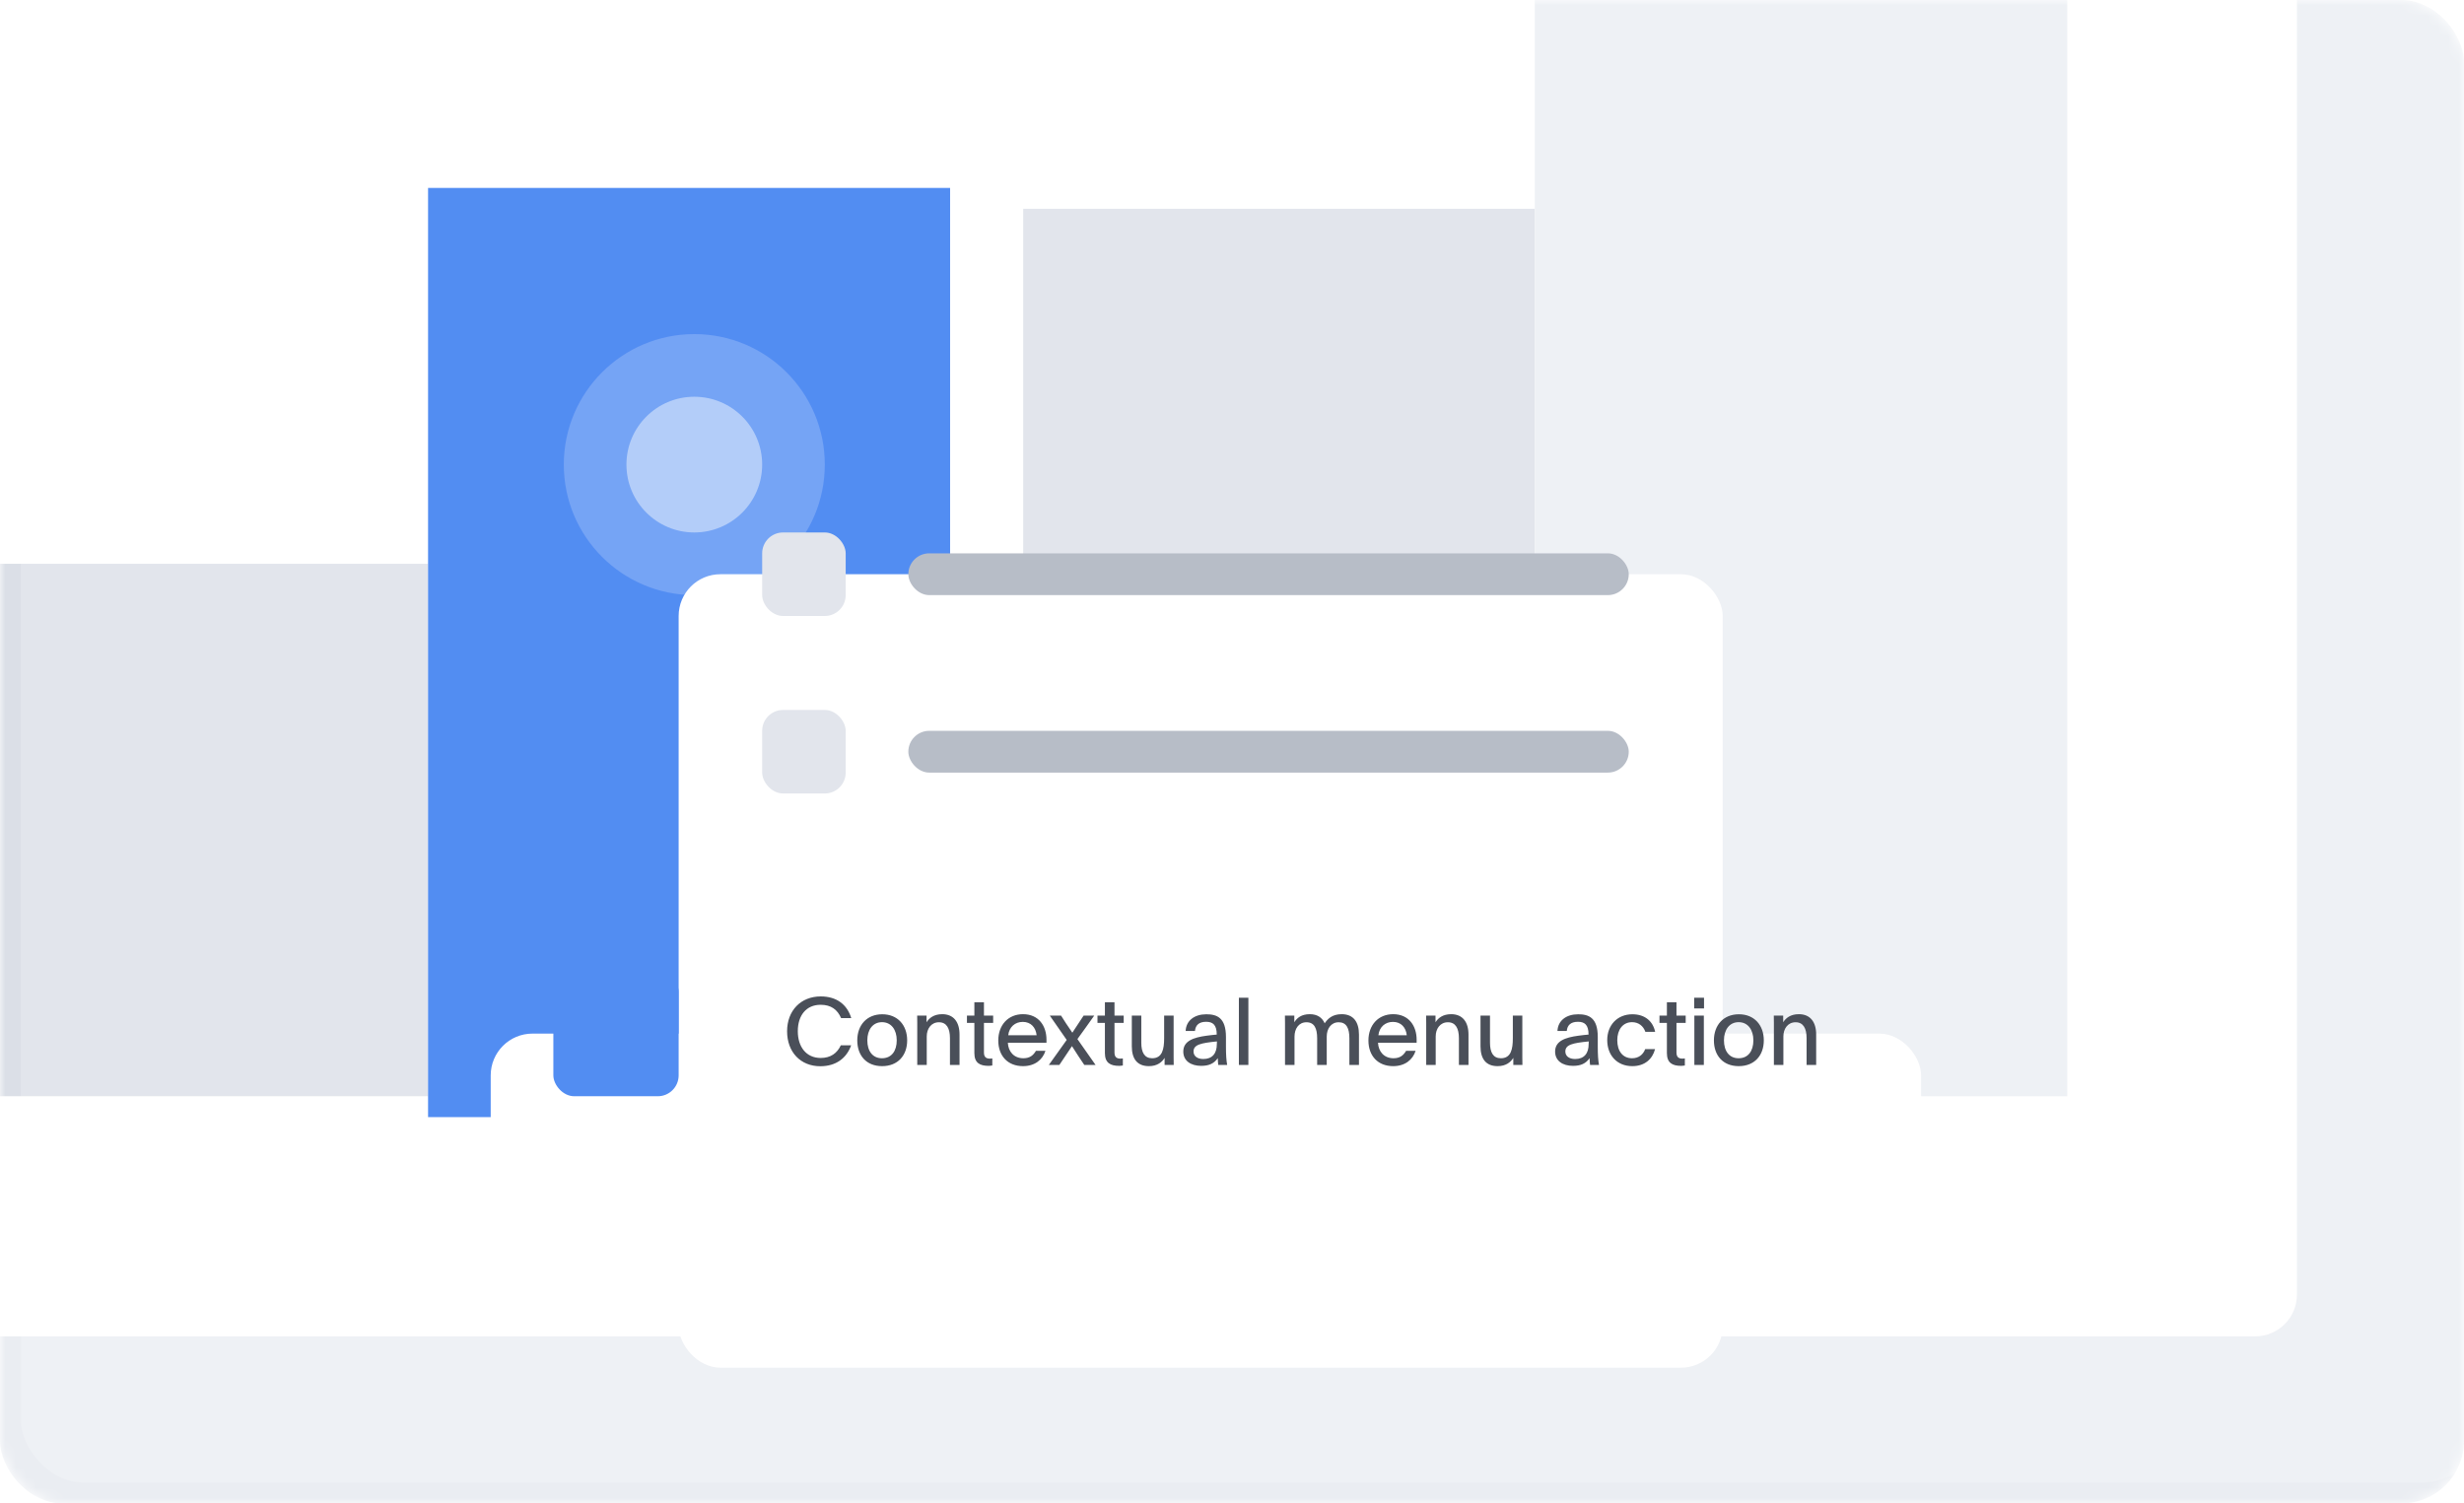 <svg width="236" height="144" viewBox="0 0 236 144" fill="none" xmlns="http://www.w3.org/2000/svg">
<mask id="mask0" mask-type="alpha" maskUnits="userSpaceOnUse" x="0" y="0" width="236" height="144">
<rect width="236" height="144" rx="6" fill="#F6F8FA"/>
</mask>
<g mask="url(#mask0)">
<rect width="236" height="144" rx="6" fill="#EAEDF2"/>
<rect x="-301" y="-6" width="521" height="134" rx="4" fill="white"/>
<rect x="-9" y="54" width="50" height="51" fill="#DBDFE7"/>
<rect x="98" y="20" width="49" height="85" fill="#DBDFE7"/>
<rect x="147" y="-8" width="51" height="113" fill="#EAEDF2"/>
<g filter="url(#filter0_dd)">
<rect x="41" y="16" width="50" height="89" fill="#2770EF"/>
</g>
<circle opacity="0.2" cx="66.5" cy="44.5" r="12.5" fill="white"/>
<circle opacity="0.45" cx="66.5" cy="44.5" r="6.5" fill="white"/>
<g filter="url(#filter1_dd)">
<rect x="65" y="43" width="100" height="76" rx="4" fill="white"/>
</g>
<g filter="url(#filter2_dd)">
<rect x="47" y="87" width="137" height="24" rx="4" fill="white"/>
</g>
<path d="M80.535 100.119C80.175 100.884 79.554 101.334 78.609 101.334C77.214 101.334 76.413 100.263 76.413 98.769C76.413 97.266 77.214 96.24 78.6 96.24C79.608 96.24 80.211 96.708 80.562 97.518H81.534C81.129 96.186 80.103 95.439 78.609 95.439C76.701 95.439 75.387 96.798 75.387 98.778C75.387 100.776 76.683 102.126 78.564 102.126C80.076 102.126 81.084 101.352 81.525 100.119H80.535ZM84.503 97.149C83.027 97.149 82.109 98.184 82.109 99.651C82.109 101.091 82.973 102.117 84.485 102.117C85.997 102.117 86.888 101.091 86.888 99.651C86.888 98.184 85.97 97.149 84.503 97.149ZM84.476 97.905C85.367 97.905 85.889 98.634 85.889 99.642C85.889 100.686 85.376 101.361 84.476 101.361C83.585 101.361 83.072 100.686 83.072 99.642C83.072 98.634 83.594 97.905 84.476 97.905ZM88.745 97.275H87.845C87.854 97.518 87.854 97.743 87.854 97.986V102H88.763V99.273C88.763 98.535 89.186 97.914 89.933 97.914C90.671 97.914 90.986 98.508 90.986 99.435V102H91.904V99.093C91.904 97.878 91.328 97.14 90.248 97.14C89.447 97.14 88.997 97.509 88.745 97.914V97.275ZM94.242 95.997H93.324V97.275H92.613V97.977H93.324V100.866C93.324 101.811 93.855 102.09 94.692 102.09C94.809 102.09 94.908 102.072 95.043 102.054V101.379C94.989 101.388 94.881 101.397 94.818 101.397C94.467 101.397 94.242 101.262 94.242 100.812V97.977H95.124V97.275H94.242V95.997ZM100.231 99.876V99.579C100.231 98.31 99.52 97.14 97.981 97.14C96.559 97.14 95.614 98.184 95.614 99.66C95.614 101.136 96.523 102.117 97.981 102.117C99.115 102.117 99.862 101.505 100.132 100.65H99.223C98.98 101.055 98.665 101.361 98.017 101.361C97.099 101.361 96.568 100.704 96.532 99.876H100.231ZM96.568 99.156C96.658 98.364 97.225 97.878 97.963 97.878C98.737 97.878 99.205 98.409 99.286 99.156H96.568ZM104.805 97.275H103.788L102.708 98.913C102.348 98.409 101.79 97.545 101.628 97.275H100.548C101.088 98.049 101.619 98.832 102.168 99.606C101.628 100.362 100.692 101.658 100.458 102H101.466C101.763 101.568 102.303 100.74 102.672 100.2C103.113 100.902 103.446 101.397 103.851 102H104.931C104.454 101.316 103.68 100.227 103.194 99.525C103.653 98.877 104.364 97.923 104.805 97.275ZM106.745 95.997H105.827V97.275H105.116V97.977H105.827V100.866C105.827 101.811 106.358 102.09 107.195 102.09C107.312 102.09 107.411 102.072 107.546 102.054V101.379C107.492 101.388 107.384 101.397 107.321 101.397C106.97 101.397 106.745 101.262 106.745 100.812V97.977H107.627V97.275H106.745V95.997ZM111.545 102H112.418C112.409 101.766 112.409 101.532 112.409 101.289V97.275H111.5V99.444C111.5 100.479 111.329 101.361 110.357 101.361C109.619 101.361 109.313 100.803 109.313 99.876V97.275H108.404V100.218C108.404 101.442 108.944 102.117 110.042 102.117C110.843 102.117 111.302 101.73 111.545 101.325V102ZM117.538 102C117.457 101.568 117.421 101.01 117.421 100.245V99.327C117.421 97.473 116.557 97.149 115.54 97.149C114.415 97.149 113.605 97.743 113.56 98.751H114.451C114.505 98.193 114.838 97.869 115.522 97.869C116.143 97.869 116.539 98.139 116.539 99.093C116.233 99.12 115.882 99.156 115.567 99.201C114.307 99.372 113.335 99.705 113.335 100.722C113.335 101.604 114.055 102.09 115.045 102.09C115.801 102.09 116.278 101.865 116.638 101.352C116.656 101.694 116.656 101.811 116.683 102H117.538ZM116.557 99.75C116.548 99.804 116.548 99.885 116.548 100.002C116.548 100.92 116.098 101.433 115.252 101.433C114.676 101.433 114.316 101.154 114.316 100.713C114.316 100.056 115.018 99.903 116.557 99.75ZM118.66 102H119.569V95.565H118.66V102ZM123.969 97.275H123.069C123.078 97.527 123.078 97.752 123.078 98.004V102H123.987V99.291C123.987 98.535 124.392 97.914 125.13 97.914C125.886 97.914 126.156 98.499 126.156 99.453V102H127.074V99.282C127.074 98.544 127.479 97.914 128.217 97.914C128.964 97.914 129.243 98.49 129.243 99.453V102H130.161V99.093C130.161 97.887 129.63 97.14 128.505 97.14C127.578 97.14 127.155 97.608 126.876 98.013C126.633 97.455 126.156 97.14 125.454 97.14C124.644 97.14 124.221 97.5 123.969 97.914V97.275ZM135.684 99.876V99.579C135.684 98.31 134.973 97.14 133.434 97.14C132.012 97.14 131.067 98.184 131.067 99.66C131.067 101.136 131.976 102.117 133.434 102.117C134.568 102.117 135.315 101.505 135.585 100.65H134.676C134.433 101.055 134.118 101.361 133.47 101.361C132.552 101.361 132.021 100.704 131.985 99.876H135.684ZM132.021 99.156C132.111 98.364 132.678 97.878 133.416 97.878C134.19 97.878 134.658 98.409 134.739 99.156H132.021ZM137.492 97.275H136.592C136.601 97.518 136.601 97.743 136.601 97.986V102H137.51V99.273C137.51 98.535 137.933 97.914 138.68 97.914C139.418 97.914 139.733 98.508 139.733 99.435V102H140.651V99.093C140.651 97.878 140.075 97.14 138.995 97.14C138.194 97.14 137.744 97.509 137.492 97.914V97.275ZM144.943 102H145.816C145.807 101.766 145.807 101.532 145.807 101.289V97.275H144.898V99.444C144.898 100.479 144.727 101.361 143.755 101.361C143.017 101.361 142.711 100.803 142.711 99.876V97.275H141.802V100.218C141.802 101.442 142.342 102.117 143.44 102.117C144.241 102.117 144.7 101.73 144.943 101.325V102ZM153.15 102C153.069 101.568 153.033 101.01 153.033 100.245V99.327C153.033 97.473 152.169 97.149 151.152 97.149C150.027 97.149 149.217 97.743 149.172 98.751H150.063C150.117 98.193 150.45 97.869 151.134 97.869C151.755 97.869 152.151 98.139 152.151 99.093C151.845 99.12 151.494 99.156 151.179 99.201C149.919 99.372 148.947 99.705 148.947 100.722C148.947 101.604 149.667 102.09 150.657 102.09C151.413 102.09 151.89 101.865 152.25 101.352C152.268 101.694 152.268 101.811 152.295 102H153.15ZM152.169 99.75C152.16 99.804 152.16 99.885 152.16 100.002C152.16 100.92 151.71 101.433 150.864 101.433C150.288 101.433 149.928 101.154 149.928 100.713C149.928 100.056 150.63 99.903 152.169 99.75ZM157.575 100.488C157.368 101.037 156.927 101.361 156.315 101.361C155.424 101.361 154.902 100.677 154.902 99.633C154.902 98.625 155.433 97.905 156.315 97.905C156.936 97.905 157.395 98.265 157.593 98.832H158.529C158.322 97.833 157.566 97.149 156.351 97.149C154.893 97.149 153.939 98.202 153.939 99.624C153.939 101.055 154.857 102.117 156.342 102.117C157.548 102.117 158.277 101.424 158.52 100.488H157.575ZM160.572 95.997H159.654V97.275H158.943V97.977H159.654V100.866C159.654 101.811 160.185 102.09 161.022 102.09C161.139 102.09 161.238 102.072 161.373 102.054V101.379C161.319 101.388 161.211 101.397 161.148 101.397C160.797 101.397 160.572 101.262 160.572 100.812V97.977H161.454V97.275H160.572V95.997ZM162.284 97.275V102H163.193V97.275H162.284ZM162.266 96.591H163.211V95.565H162.266V96.591ZM166.551 97.149C165.075 97.149 164.157 98.184 164.157 99.651C164.157 101.091 165.021 102.117 166.533 102.117C168.045 102.117 168.936 101.091 168.936 99.651C168.936 98.184 168.018 97.149 166.551 97.149ZM166.524 97.905C167.415 97.905 167.937 98.634 167.937 99.642C167.937 100.686 167.424 101.361 166.524 101.361C165.633 101.361 165.12 100.686 165.12 99.642C165.12 98.634 165.642 97.905 166.524 97.905ZM170.793 97.275H169.893C169.902 97.518 169.902 97.743 169.902 97.986V102H170.811V99.273C170.811 98.535 171.234 97.914 171.981 97.914C172.719 97.914 173.034 98.508 173.034 99.435V102H173.952V99.093C173.952 97.878 173.376 97.14 172.296 97.14C171.495 97.14 171.045 97.509 170.793 97.914V97.275Z" fill="#1D232F"/>
<rect x="53" y="93" width="12" height="12" rx="2" fill="#2770EF"/>
<rect x="73" y="51" width="8" height="8" rx="2" fill="#DBDFE7"/>
<rect x="87" y="53" width="69" height="4" rx="2" fill="#A5ACB9"/>
<rect x="73" y="68" width="8" height="8" rx="2" fill="#DBDFE7"/>
<rect x="87" y="70" width="69" height="4" rx="2" fill="#A5ACB9"/>
<g style="mix-blend-mode:multiply" opacity="0.2" filter="url(#filter3_i)">
<rect width="236" height="144" rx="6" fill="white"/>
</g>
</g>
<defs>
<filter id="filter0_dd" x="37" y="12" width="58" height="99" filterUnits="userSpaceOnUse" color-interpolation-filters="sRGB">
<feFlood flood-opacity="0" result="BackgroundImageFix"/>
<feColorMatrix in="SourceAlpha" type="matrix" values="0 0 0 0 0 0 0 0 0 0 0 0 0 0 0 0 0 0 127 0"/>
<feOffset dy="2"/>
<feGaussianBlur stdDeviation="2"/>
<feColorMatrix type="matrix" values="0 0 0 0 0.098 0 0 0 0 0.137 0 0 0 0 0.192 0 0 0 0.04 0"/>
<feBlend mode="normal" in2="BackgroundImageFix" result="effect1_dropShadow"/>
<feColorMatrix in="SourceAlpha" type="matrix" values="0 0 0 0 0 0 0 0 0 0 0 0 0 0 0 0 0 0 127 0"/>
<feOffset/>
<feGaussianBlur stdDeviation="2"/>
<feColorMatrix type="matrix" values="0 0 0 0 0.098 0 0 0 0 0.137 0 0 0 0 0.192 0 0 0 0.3 0"/>
<feBlend mode="normal" in2="effect1_dropShadow" result="effect2_dropShadow"/>
<feBlend mode="normal" in="SourceGraphic" in2="effect2_dropShadow" result="shape"/>
</filter>
<filter id="filter1_dd" x="41" y="31" width="148" height="124" filterUnits="userSpaceOnUse" color-interpolation-filters="sRGB">
<feFlood flood-opacity="0" result="BackgroundImageFix"/>
<feColorMatrix in="SourceAlpha" type="matrix" values="0 0 0 0 0 0 0 0 0 0 0 0 0 0 0 0 0 0 127 0"/>
<feOffset dy="12"/>
<feGaussianBlur stdDeviation="12"/>
<feColorMatrix type="matrix" values="0 0 0 0 0.098 0 0 0 0 0.137 0 0 0 0 0.192 0 0 0 0.12 0"/>
<feBlend mode="normal" in2="BackgroundImageFix" result="effect1_dropShadow"/>
<feColorMatrix in="SourceAlpha" type="matrix" values="0 0 0 0 0 0 0 0 0 0 0 0 0 0 0 0 0 0 127 0"/>
<feOffset/>
<feGaussianBlur stdDeviation="3"/>
<feColorMatrix type="matrix" values="0 0 0 0 0.098 0 0 0 0 0.137 0 0 0 0 0.192 0 0 0 0.12 0"/>
<feBlend mode="normal" in2="effect1_dropShadow" result="effect2_dropShadow"/>
<feBlend mode="normal" in="SourceGraphic" in2="effect2_dropShadow" result="shape"/>
</filter>
<filter id="filter2_dd" x="23" y="75" width="185" height="72" filterUnits="userSpaceOnUse" color-interpolation-filters="sRGB">
<feFlood flood-opacity="0" result="BackgroundImageFix"/>
<feColorMatrix in="SourceAlpha" type="matrix" values="0 0 0 0 0 0 0 0 0 0 0 0 0 0 0 0 0 0 127 0"/>
<feOffset dy="12"/>
<feGaussianBlur stdDeviation="12"/>
<feColorMatrix type="matrix" values="0 0 0 0 0.098 0 0 0 0 0.137 0 0 0 0 0.192 0 0 0 0.12 0"/>
<feBlend mode="normal" in2="BackgroundImageFix" result="effect1_dropShadow"/>
<feColorMatrix in="SourceAlpha" type="matrix" values="0 0 0 0 0 0 0 0 0 0 0 0 0 0 0 0 0 0 127 0"/>
<feOffset/>
<feGaussianBlur stdDeviation="3"/>
<feColorMatrix type="matrix" values="0 0 0 0 0.098 0 0 0 0 0.137 0 0 0 0 0.192 0 0 0 0.12 0"/>
<feBlend mode="normal" in2="effect1_dropShadow" result="effect2_dropShadow"/>
<feBlend mode="normal" in="SourceGraphic" in2="effect2_dropShadow" result="shape"/>
</filter>
<filter id="filter3_i" x="0" y="-2" width="238" height="146" filterUnits="userSpaceOnUse" color-interpolation-filters="sRGB">
<feFlood flood-opacity="0" result="BackgroundImageFix"/>
<feBlend mode="normal" in="SourceGraphic" in2="BackgroundImageFix" result="shape"/>
<feColorMatrix in="SourceAlpha" type="matrix" values="0 0 0 0 0 0 0 0 0 0 0 0 0 0 0 0 0 0 127 0" result="hardAlpha"/>
<feOffset dx="2" dy="-2"/>
<feGaussianBlur stdDeviation="5"/>
<feComposite in2="hardAlpha" operator="arithmetic" k2="-1" k3="1"/>
<feColorMatrix type="matrix" values="0 0 0 0 0 0 0 0 0 0 0 0 0 0 0 0 0 0 0.15 0"/>
<feBlend mode="normal" in2="shape" result="effect1_innerShadow"/>
</filter>
</defs>
</svg>
